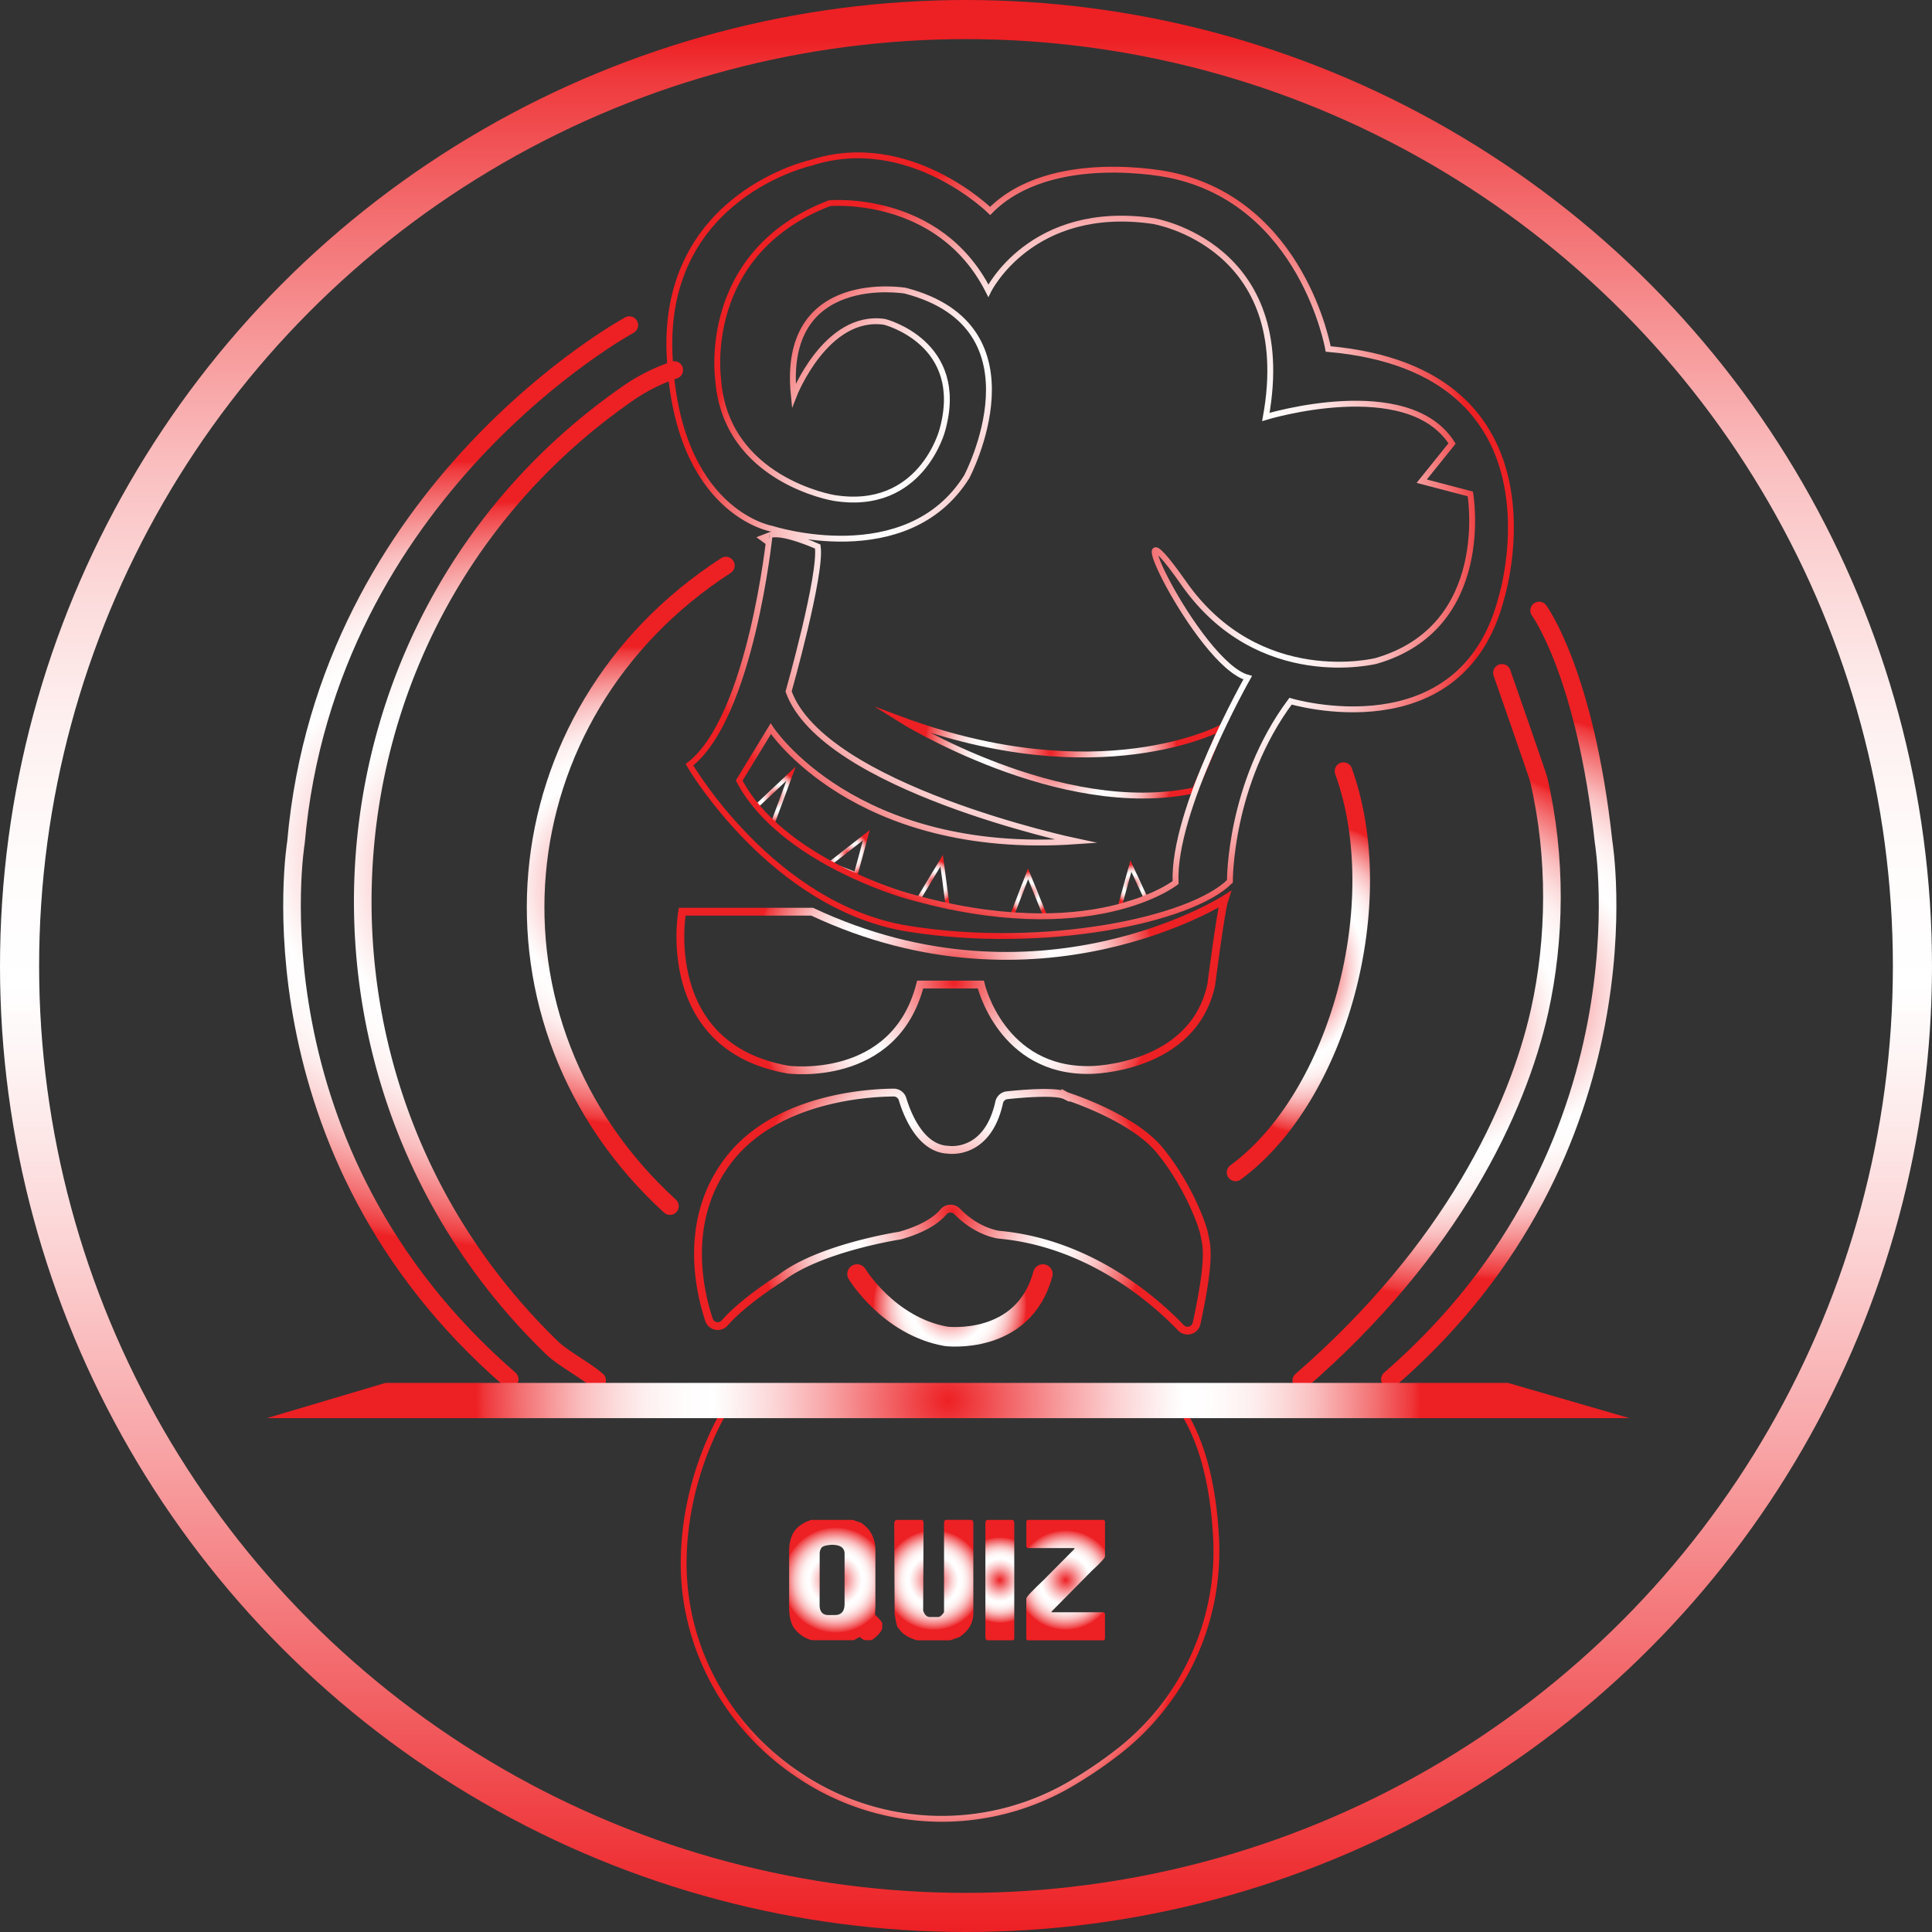 <svg xmlns="http://www.w3.org/2000/svg" xmlns:xlink="http://www.w3.org/1999/xlink" viewBox="0 0 987.74 987.74"><rect x="0" y="0" width="987.74" height="987.74" fill="#333333" stroke="none"/><defs><style>.cls-1,.cls-10,.cls-11,.cls-12,.cls-13,.cls-14,.cls-16,.cls-17,.cls-18,.cls-19,.cls-2,.cls-3,.cls-4,.cls-5,.cls-6,.cls-7,.cls-8,.cls-9{fill:none;stroke-miterlimit:10;}.cls-1,.cls-10,.cls-11,.cls-12,.cls-13,.cls-16,.cls-17,.cls-18,.cls-19,.cls-2,.cls-3,.cls-4,.cls-5,.cls-6,.cls-7,.cls-8,.cls-9{stroke-linecap:round;}.cls-1,.cls-2,.cls-3,.cls-4,.cls-5{stroke-width:2px;}.cls-1{stroke:url(#radial-gradient);}.cls-2{stroke:url(#radial-gradient-2);}.cls-3{stroke:url(#radial-gradient-3);}.cls-4{stroke:url(#radial-gradient-4);}.cls-5{stroke:url(#radial-gradient-5);}.cls-19,.cls-6,.cls-7{stroke-width:3px;}.cls-6{stroke:url(#radial-gradient-6);}.cls-7{stroke:url(#radial-gradient-7);}.cls-10,.cls-11,.cls-12,.cls-13,.cls-8,.cls-9{stroke-width:9px;}.cls-8{stroke:url(#radial-gradient-8);}.cls-9{stroke:url(#radial-gradient-9);}.cls-10{stroke:url(#radial-gradient-10);}.cls-11{stroke:url(#radial-gradient-11);}.cls-12{stroke:url(#radial-gradient-12);}.cls-13{stroke:url(#radial-gradient-13);}.cls-14{stroke-width:20px;stroke:url(#linear-gradient);}.cls-15{fill:url(#radial-gradient-14);}.cls-16,.cls-18{stroke-width:4px;}.cls-16{stroke:url(#radial-gradient-15);}.cls-17{stroke-width:10px;stroke:url(#radial-gradient-16);}.cls-18{stroke:url(#radial-gradient-17);}.cls-19{stroke:url(#radial-gradient-18);}.cls-20{fill:url(#radial-gradient-19);}.cls-21{fill:url(#radial-gradient-20);}.cls-22{fill:url(#radial-gradient-21);}.cls-23{fill:url(#radial-gradient-22);}</style><radialGradient id="radial-gradient" cx="396.02" cy="407.24" r="13.28" gradientUnits="userSpaceOnUse"><stop offset="0" stop-color="#ed2024"/><stop offset="0.12" stop-color="#f26164"/><stop offset="0.25" stop-color="#f8a4a6"/><stop offset="0.36" stop-color="#fcd5d6"/><stop offset="0.45" stop-color="#fef4f4"/><stop offset="0.49" stop-color="#fff"/><stop offset="0.56" stop-color="#fffbfb"/><stop offset="0.63" stop-color="#feefef"/><stop offset="0.69" stop-color="#fcdbdb"/><stop offset="0.76" stop-color="#fabebf"/><stop offset="0.82" stop-color="#f79a9b"/><stop offset="0.89" stop-color="#f36d6f"/><stop offset="0.96" stop-color="#ef393c"/><stop offset="0.98" stop-color="#ed2024"/></radialGradient><radialGradient id="radial-gradient-2" cx="433.38" cy="436.28" r="11.61" xlink:href="#radial-gradient"/><radialGradient id="radial-gradient-3" cx="477.02" cy="451.04" r="11.64" xlink:href="#radial-gradient"/><radialGradient id="radial-gradient-4" cx="526.01" cy="456.75" r="11.39" xlink:href="#radial-gradient"/><radialGradient id="radial-gradient-5" cx="579.2" cy="452.2" r="10.36" xlink:href="#radial-gradient"/><radialGradient id="radial-gradient-6" cx="491.83" cy="829.52" r="123.73" xlink:href="#radial-gradient"/><radialGradient id="radial-gradient-7" cx="543.28" cy="390.84" r="65.87" xlink:href="#radial-gradient"/><radialGradient id="radial-gradient-8" cx="241.65" cy="441.82" r="204.08" xlink:href="#radial-gradient"/><radialGradient id="radial-gradient-9" cx="271.22" cy="453.61" r="195.12" xlink:href="#radial-gradient"/><radialGradient id="radial-gradient-10" cx="328.6" cy="459.02" r="124.76" xlink:href="#radial-gradient"/><radialGradient id="radial-gradient-11" cx="2.61" cy="458.42" r="124.76" gradientTransform="matrix(-0.36, -0.08, 0.14, -0.63, 616.09, 796.17)" xlink:href="#radial-gradient"/><radialGradient id="radial-gradient-12" cx="-119.56" cy="531.02" r="139.77" gradientTransform="matrix(-1, 0, 0, 1, 615.92, 0)" xlink:href="#radial-gradient"/><radialGradient id="radial-gradient-13" cx="-197.31" cy="514.77" r="148.37" gradientTransform="matrix(-1, 0, 0, 1, 575.06, 0)" xlink:href="#radial-gradient"/><linearGradient id="linear-gradient" x1="493.87" y1="987.74" x2="493.87" y2="0" xlink:href="#radial-gradient"/><radialGradient id="radial-gradient-14" cx="484.74" cy="716.03" r="246.39" xlink:href="#radial-gradient"/><radialGradient id="radial-gradient-15" cx="492.96" cy="625.58" r="103.45" xlink:href="#radial-gradient"/><radialGradient id="radial-gradient-16" cx="491.8" cy="673.53" r="40" xlink:href="#radial-gradient"/><radialGradient id="radial-gradient-17" cx="493.88" cy="508.34" r="105.71" xlink:href="#radial-gradient"/><radialGradient id="radial-gradient-18" cx="563.5" cy="285.12" r="208.99" xlink:href="#radial-gradient"/><radialGradient id="radial-gradient-19" cx="433.37" cy="813.97" r="27.51" xlink:href="#radial-gradient"/><radialGradient id="radial-gradient-20" cx="483.54" cy="813.97" r="26.04" xlink:href="#radial-gradient"/><radialGradient id="radial-gradient-21" cx="517.3" cy="813.97" r="22.38" xlink:href="#radial-gradient"/><radialGradient id="radial-gradient-22" cx="550.95" cy="813.97" r="26" xlink:href="#radial-gradient"/></defs><title>Ex quit it</title><g id="xquizit"><polygon class="cls-1" points="386.63 412.3 404.43 395.53 395.12 420.78 386.63 412.3"/><polygon class="cls-2" points="424.1 441.69 442.93 426.99 437.55 446.86 424.1 441.69"/><polygon class="cls-3" points="469.83 459.28 481.43 440.03 484.53 463.63 469.83 459.28"/><polygon class="cls-4" points="517.54 467.66 525.61 446.76 534.41 468.39 517.54 467.66"/><polygon class="cls-5" points="572.6 463 578.18 442.83 585.84 459.28 572.6 463"/><path class="cls-6" d="M379.1,723.37s-22.59,33-23.43,79.77c-.79,44.16,21.57,85.4,58.23,110.05l1.33.89a130.47,130.47,0,0,0,138.17,4.14,224,224,0,0,0,25.75-17.58,129.84,129.84,0,0,0,48.66-109.09c-1.29-23.11-6.06-48.44-18.76-66.51C609.05,725,379.1,722.05,379.1,723.37Z" transform="translate(-6.13 -6.13)"/><path class="cls-7" d="M630.47,378.17s-62.3,33.53-164.13-4.34c0,0,81.65,51.22,150.57,36.32C616.91,410.15,624,394.32,630.47,378.17Z" transform="translate(-6.13 -6.13)"/><path class="cls-8" d="M327.88,172.34S173.27,256.16,157.44,436.85c0,0-26.08,157.09,109.28,274.44" transform="translate(-6.13 -6.13)"/><path class="cls-9" d="M350.85,195.31a94.76,94.76,0,0,0-22.34,11c-164.94,113.26-183.93,349.57-40.25,488.8,5.8,5.61,16.76,11.21,23.16,16.76" transform="translate(-6.13 -6.13)"/><path class="cls-10" d="M377.24,295.28c-117.18,75.88-130.68,234.2-28.59,327.48" transform="translate(-6.13 -6.13)"/><path class="cls-11" d="M637.82,605.53C690.7,566.66,717.26,467.45,693,400.38" transform="translate(-6.13 -6.13)"/><path class="cls-12" d="M774,350.13s18.33,52.54,18.76,54.36c9.39,40,8.56,82.24.5,118.44-11.25,50.45-44.93,122.3-121.85,189" transform="translate(-6.13 -6.13)"/><path class="cls-13" d="M793,318.25s23.6,31.88,33,118.6c0,0,26.08,157.09-109.28,274.44" transform="translate(-6.13 -6.13)"/><circle class="cls-14" cx="493.87" cy="493.87" r="483.87"/><polygon class="cls-15" points="197.05 707.02 770.98 707.02 833.07 725.03 136.41 725.03 197.05 707.02"/><path class="cls-16" d="M463,564.71a4.71,4.71,0,0,1,4.56,3.35c2.27,7.54,9.13,25.39,23.33,25.88,0,0,20,3.32,26.08-24.24a4.67,4.67,0,0,1,4.09-3.63c7.5-.79,24.92-2.3,29.77.14a6.39,6.39,0,0,0,.89.4c4,1.32,34.2,11.58,47.36,27.64,14.13,17.23,21.89,37.87,22.82,43.31.86,5,3.59,9.93-4,45.15a4.73,4.73,0,0,1-8,2.28c-13-13.59-46.4-43.3-92.86-47.59,0,0-11-1.08-21.52-11.89a4.74,4.74,0,0,0-7.06.22c-3,3.59-9.19,8.35-21.87,12a4.42,4.42,0,0,1-.61.13c-3.74.6-41.49,6.91-60.56,21.57a2,2,0,0,1-.3.21c-1.79,1.13-19.27,12.22-28.52,22.89a4.73,4.73,0,0,1-8-1.66c-5.18-15.67-12.55-49.87,8.31-79.38C400.76,567.62,449.29,564.81,463,564.71Z" transform="translate(-6.13 -6.13)"/><path class="cls-17" d="M444.3,657.48s16.14,26.7,45.53,31.87c0,0,39.53,5,49.47-31.87" transform="translate(-6.13 -6.13)"/><path class="cls-18" d="M354.89,472.24s-12.42,68.92,54,80.72c0,0,54.64,7.45,67.68-43.47h31S518,554.2,563.72,553.17c0,0,52.57-.42,61.68-43.68,0,0,4.86-37.87,6.72-43.46,0,0-95.31,60.44-210.79,6.21Z" transform="translate(-6.13 -6.13)"/><path class="cls-19" d="M358.61,397.11s42.23,72.65,111.77,83.82,144.67-4.34,164.54-24.21c0,0-.42-49.88,31-92.1,0,0,87.55,26.28,107.84-53,0,0,36-116.11-88.59-127.08,0,0-13-74.92-80.92-89,0,0-60.85-13-91.9,18.42,0,0-41.39-40.78-91.48-24.63,0,0-75.75,16.55-72.44,97.69s52.16,89.41,52.16,89.41,69.13,22.35,99.76-26.5c0,0,40.56-76.57-31.46-95.2,0,0-63.54-10.76-56.92,53.6,0,0,16.35-42,46.36-37.66,0,0,42,10.55,29.6,55.26,0,0-10.76,42-55.47,34.77,0,0-55.67-9.11-59.19-60.85,0,0-9.32-64.37,56.92-89.83,0,0,55.88-5.17,81.23,44.71,0,0,21.84-44.71,84.34-35.6,0,0,73.48,12,57.54,100.17,0,0,72.54-22.14,95.2,13.56L733,252.13l24.84,6.52s11.8,68-48.12,85.37c0,0-59.92,15.21-98.42-39.74s7,41.29,32.71,48.33c0,0-38.5,67.89-36.85,104.73,0,0-43,33.94-137.84,6.62,0,0-63.74-17.8-85.27-58.78l16.14-26.49s42.64,65.4,156.06,57.54c0,0-129.15-27.32-146.95-76.58,0,0,17-60,14.9-74.1,0,0-18.26-8.28-24.63-5.79C399.59,279.76,390,372.89,358.61,397.11Z" transform="translate(-6.13 -6.13)"/><path class="cls-20" d="M421.06,783.19h21.13l4.11,1.43q7.38,4.92,7.38,14.16v28.73l-.2,4.1q3.69,3.57,3.69,4.52v2q0,1.73-2.46,4.14c-1.64,1.62-2.81,2.42-3.49,2.42h-2.87c-.41,0-1.3-.54-2.67-1.64l-3.08,1.64H421.26a16.06,16.06,0,0,1-8.62-5.54q-3.08-3.6-3.07-11.49V799.4q0-10.18,6.56-14a12.75,12.75,0,0,1,3.9-1.85C420,783.35,420.37,783.21,421.06,783.19Zm4.1,43.91c.14,3,1.5,4.58,4.1,4.72H433q4.92,0,4.92-5.75V800.42q0-4.51-6.56-4.51-5.34.33-5.54,2.21c-.22,0-.43.62-.62,1.85Z" transform="translate(-6.13 -6.13)"/><path class="cls-21" d="M464.76,783.19h12.73c.54.19.82.8.82,1.84l-.21,44.53c.71,2.19,1.88,3.28,3.49,3.28h4.1c1,0,2-.82,3.08-2.46V785c0-1,.28-1.65.82-1.84h12.73c.95,0,1.43.54,1.43,1.64v46q0,7.63-7.18,12.31l-4.72,1.64H475q-6.81-1.92-9.44-6.15c-.65,0-1.34-2.46-2.05-7.39l-.2-46.58C463.49,783.66,464,783.19,464.76,783.19Z" transform="translate(-6.13 -6.13)"/><path class="cls-22" d="M510.73,783.19h13.13c.55.19.82.8.82,1.84v59.1l-.61.61H510.73c-.55-.19-.82-.8-.82-1.84V785C509.91,784,510.18,783.38,510.73,783.19Z" transform="translate(-6.13 -6.13)"/><path class="cls-23" d="M531.45,783.19h39l.62.61v18.06c0,.76-2.26,3.23-6.77,7.38L543.77,830v.41h26.67l.62.62v13.13l-.62.61h-39l-.61-.61V823.4q0-1.18,9-9.64L555.46,798v-.41h-24l-.61-.62V783.8Z" transform="translate(-6.13 -6.13)"/></g></svg>